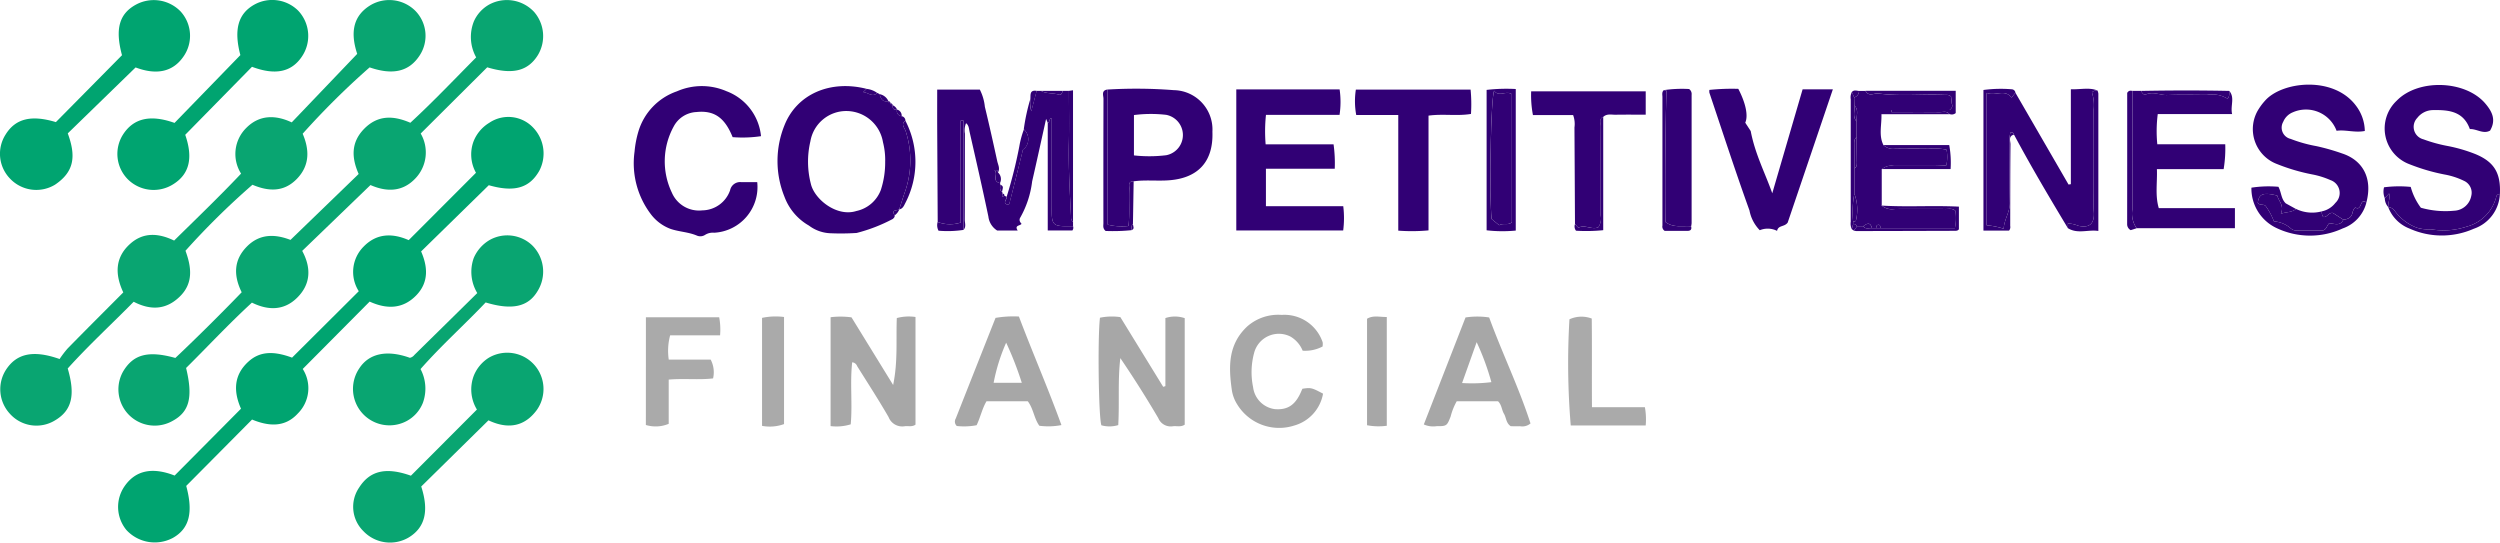 <svg xmlns="http://www.w3.org/2000/svg" width="280.984" height="60.986" viewBox="0 0 280.984 60.986">
  <g id="Group_148867" data-name="Group 148867" transform="translate(-138.32 -193.205)">
    <g id="Group_148847" data-name="Group 148847" transform="translate(138.32 193.205)">
      <g id="Group_148849" data-name="Group 148849" transform="translate(0 0)">
        <path id="Path_164044" data-name="Path 164044" d="M75.642,82.638a4.01,4.01,0,0,1-.546,5c-1.457,1.6-3.283,1.454-5.149.686l-7.4,7.458c.814,3,.346,4.815-1.517,5.854a4.331,4.331,0,0,1-5.2-.891,4.076,4.076,0,0,1-.2-4.944c1.227-1.764,3.109-2.164,5.613-1.182l7.46-7.515c-.834-1.882-.871-3.758.859-5.313,1.233-1.108,2.752-1.217,4.879-.425l7.5-7.467a4.022,4.022,0,0,1,.572-5.039c1.5-1.522,3.292-1.473,5.039-.7l7.562-7.571a4.223,4.223,0,0,1-.272-3.53,4.283,4.283,0,0,1,1.762-2.084,3.83,3.83,0,0,1,4.97.574,4.187,4.187,0,0,1,.656,4.816c-1.114,1.964-2.837,2.434-5.676,1.621l-7.607,7.443c.728,1.67.908,3.439-.548,4.938-1.515,1.561-3.338,1.568-5.236.7l-7.528,7.58" transform="translate(-41.617 -41.17)" fill="#00a470"/>
        <path id="Path_164045" data-name="Path 164045" d="M6.794,40.357a11.192,11.192,0,0,1,.912-1.195c2.057-2.1,4.135-4.17,6.247-6.292-.939-2-.95-3.9.748-5.438,1.452-1.317,3.137-1.274,4.966-.388,2.5-2.467,5.044-4.9,7.525-7.525a4.117,4.117,0,0,1,.577-5.13c1.482-1.5,3.3-1.486,5.115-.629l7.36-7.7c-.836-2.534-.383-4.342,1.516-5.486a4.147,4.147,0,0,1,5.009.64,4.013,4.013,0,0,1,.508,5c-1.182,1.836-3,2.275-5.637,1.364a88,88,0,0,0-7.526,7.458c.752,1.751.834,3.535-.644,5.066s-3.219,1.422-5,.668a85.042,85.042,0,0,0-7.527,7.418c.662,1.814.938,3.655-.691,5.2-1.5,1.426-3.208,1.527-5.131.532-2.466,2.51-5.065,4.89-7.414,7.5.888,3.011.46,4.723-1.441,5.841A4,4,0,0,1,1.2,46.5,4.051,4.051,0,0,1,.759,41.58C1.944,39.748,3.8,39.3,6.794,40.357" transform="translate(-0.096 -0.005)" fill="#09a571"/>
        <path id="Path_164046" data-name="Path 164046" d="M96.378,7.583,88.9,15.025a4.223,4.223,0,0,1-.571,5.019c-1.511,1.62-3.344,1.529-5.073.772l-7.673,7.4c1.046,1.931.953,3.757-.569,5.263-1.456,1.442-3.227,1.466-5.082.552-2.592,2.38-4.969,4.938-7.4,7.346.8,3.3.367,4.936-1.53,5.955a4.078,4.078,0,0,1-5.545-5.567c1.154-1.931,2.813-2.366,5.868-1.515,2.522-2.383,5-4.846,7.456-7.383-.94-1.9-.9-3.656.612-5.166,1.493-1.488,3.249-1.344,4.872-.72l7.663-7.409c-.789-1.781-.9-3.531.622-5.08s3.265-1.511,5.186-.675c2.552-2.351,4.922-4.854,7.4-7.35a4.72,4.72,0,0,1-.247-4.073A4.052,4.052,0,0,1,96.571.545a4.175,4.175,0,0,1,5.087.825,4.145,4.145,0,0,1,.418,4.832c-1.127,1.82-2.87,2.234-5.7,1.381" transform="translate(-41.617 -0.018)" fill="#09a571"/>
        <path id="Path_164047" data-name="Path 164047" d="M446.544,41.765h.485c.617.35,1.339.209,1.991.425.263.087.4-.158.423-.424h.723c0,1.93.039,3.86-.006,5.789-.065,2.808.105,5.606.246,8.406a.593.593,0,0,0,.221.526q0,.242,0,.485c-.322,0-.643.006-.964,0-1.152-.017-1.406-.267-1.428-1.41-.006-.321,0-.643,0-.964V44.81c-.347.086-.184.475-.451.55l-.185-.449c-.542,2.436-1.042,4.732-1.568,7.023a10.906,10.906,0,0,1-1.374,4.139.475.475,0,0,0-.008.353,1.084,1.084,0,0,0,.192.284c-.181.237-.829.148-.434.751H442.1a2.13,2.13,0,0,1-.985-1.555c-.663-3.186-1.394-6.359-2.115-9.533-.076-.336-.066-.726-.4-.979a2.125,2.125,0,0,0-.124,1.18c-.009,3.225,0,6.45-.016,9.676,0,.378.182.8-.149,1.142V45.1H438V56.562a3.857,3.857,0,0,1-2.584-.061q-.029-5.306-.057-10.612c-.007-1.4,0-2.8,0-4.268h4.792a5.465,5.465,0,0,1,.565,1.929c.492,2.03.946,4.07,1.391,6.111.09.413.345.834.078,1.275-.037-.123.02-.321-.382-.261.454.427-.352,1.206.6,1.456a.186.186,0,0,1,.04.182c-.006.281-.122.589.2.787a.2.2,0,0,1,.041.184c.082.088-.233.51.232.275l.242.1c.048.277-.3.487-.142.778.149.12.413.129.438.034.518-1.976,1.008-3.958,1.5-5.94-.024-.188.155-.23.257-.345a1.474,1.474,0,0,0-.122-2.1,22.536,22.536,0,0,1,.725-3.367,3.649,3.649,0,0,0,.119,1.326l.6-2.286" transform="translate(-330.024 -31.551)" fill="#310075"/>
        <path id="Path_164048" data-name="Path 164048" d="M574.294,41.542h11.613A9.7,9.7,0,0,1,585.9,44.4H577.63a17.536,17.536,0,0,0-.037,3.312h7.634a15.464,15.464,0,0,1,.133,2.746h-7.735v4.211h8.692a10.871,10.871,0,0,1-.008,2.723H574.294Z" transform="translate(-435.343 -31.491)" fill="#310075"/>
        <path id="Path_164049" data-name="Path 164049" d="M15.24,7.616,7.617,15.028c.942,2.558.739,4.3-1.42,5.759a4.064,4.064,0,0,1-5.093-.7,4.012,4.012,0,0,1-.487-4.909c1.113-1.817,2.908-2.254,5.663-1.416l7.432-7.52c-.789-2.925-.333-4.651,1.573-5.688a4.2,4.2,0,0,1,5,.756A4.055,4.055,0,0,1,20.6,6.422c-1.186,1.7-3.013,2.081-5.359,1.194" transform="translate(0 -0.037)" fill="#00a470"/>
        <path id="Path_164050" data-name="Path 164050" d="M179.276,171.471l-7.555,7.435c.889,2.747.435,4.61-1.407,5.728a4.131,4.131,0,0,1-5.1-.719,3.829,3.829,0,0,1-.48-4.879c1.212-1.91,3.02-2.346,5.828-1.344l7.419-7.436a4.338,4.338,0,0,1-.344-3.825,4.257,4.257,0,0,1,1.685-2,4.077,4.077,0,0,1,5.384,5.883c-.988,1.34-2.656,2.466-5.431,1.153" transform="translate(-124.378 -124.226)" fill="#09a571"/>
        <path id="Path_164051" data-name="Path 164051" d="M69.634,7.514l-7.5,7.639c.9,2.587.483,4.41-1.336,5.547a4.11,4.11,0,0,1-5.109-.542,4.053,4.053,0,0,1-.569-5c1.181-1.868,3.081-2.318,5.812-1.342l7.4-7.622c-.752-2.846-.268-4.656,1.589-5.685a4.139,4.139,0,0,1,4.9.681,4.133,4.133,0,0,1,.391,5.22c-1.169,1.7-2.978,2.074-5.57,1.1" transform="translate(-41.316 -0.001)" fill="#00a470"/>
        <path id="Path_164052" data-name="Path 164052" d="M178.914,116.847c-2.351,2.486-4.964,4.809-7.322,7.49a4.677,4.677,0,0,1,.256,3.821,4,4,0,0,1-1.822,2.024,4.1,4.1,0,0,1-5.332-5.9c1.1-1.712,3.117-2.14,5.7-1.21a.855.855,0,0,0,.5-.315q3.532-3.47,7.076-6.963a4.613,4.613,0,0,1-.4-3.93,4.3,4.3,0,0,1,1.815-2.047,4.047,4.047,0,0,1,4.8.655,4.146,4.146,0,0,1,.549,5.122c-1.045,1.745-2.849,2.157-5.82,1.255" transform="translate(-124.328 -82.856)" fill="#09a571"/>
        <path id="Path_164053" data-name="Path 164053" d="M375.123,43.392a.508.508,0,0,1,.42.509c-.567.4-.069.819.033,1.173a10.658,10.658,0,0,1-.034,6.681c-.247.7-.464,1.409-.694,2.114l.017-.02c-.22.2-.97-.01-.531.693.031.186-.094.294-.208.4a18.249,18.249,0,0,1-4.063,1.575,26.846,26.846,0,0,1-2.893.035,4.268,4.268,0,0,1-2.469-.864,6.21,6.21,0,0,1-2.755-3.251,10.687,10.687,0,0,1,0-8.009c1.387-3.516,5.146-5.144,9.234-4.109l-.38.369c.572.03,1.022.632,1.584.09l.265.133c.127.515.335.929.987.785l-.013-.01a.271.271,0,0,0,.264.251l-.018-.017a.266.266,0,0,0,.263.257l-.014-.015c-.046.375.116.543.494.5l-.011-.011a.588.588,0,0,0,.525.742m-1.856,5.085a8.074,8.074,0,0,0-.247-2.157,4.184,4.184,0,0,0-4.042-3.508,4.091,4.091,0,0,0-4.117,3.4,9.993,9.993,0,0,0,.052,4.784c.4,1.732,2.915,3.761,5.122,3.051a3.776,3.776,0,0,0,2.744-2.365,9.918,9.918,0,0,0,.486-3.2" transform="translate(-273.781 -30.334)" fill="#310075"/>
        <path id="Path_164054" data-name="Path 164054" d="M1107.325,52.212a1.955,1.955,0,0,1-.086-1.229,13.08,13.08,0,0,1,3-.044,6.915,6.915,0,0,0,1.141,2.341,10.184,10.184,0,0,0,3.741.335,2.039,2.039,0,0,0,1.921-1.66,1.461,1.461,0,0,0-.82-1.7,8.274,8.274,0,0,0-2.173-.709,21.951,21.951,0,0,1-3.921-1.146,4.286,4.286,0,0,1-1.461-7.155c2.412-2.483,7.708-2.311,9.952.318.764.9,1.249,1.836.537,3.049-.773.425-1.483-.206-2.272-.174-.724-2.02-2.4-2.164-4.127-2.133a2.258,2.258,0,0,0-1.786.883,1.444,1.444,0,0,0,.691,2.4,16.834,16.834,0,0,0,2.791.764,17.206,17.206,0,0,1,3.009.879c2.137.868,2.915,2.126,2.8,4.508a.388.388,0,0,0-.414.335,4.656,4.656,0,0,1-3.341,3.333,8.128,8.128,0,0,1-3.984.294,4.293,4.293,0,0,1-1.589-.178,5.408,5.408,0,0,1-2.511-1.924,1.058,1.058,0,0,0-.713-.4l.009.01c-.059-.473.232-.942.091-1.536l-.484.537" transform="translate(-839.289 -29.931)" fill="#310075"/>
        <path id="Path_164055" data-name="Path 164055" d="M926.1,41.67l4.959,8.567,1.012,1.75.261-.038V41.279c1.124.037,2.063-.231,2.988.138-.192.027-.405-.022-.62.226a4.584,4.584,0,0,1,.193,1.93q.006,4.522,0,9.044c0,.8-.048,1.612.018,2.411.109,1.337-.472,1.9-1.769,1.587A2.982,2.982,0,0,0,932,56.37v.524c-2.086-3.467-4.149-6.946-6.056-10.516-.045-.162-.112-.295-.4-.232a2.785,2.785,0,0,0-.084,1.13c-.007,2.25-.042,4.5.013,6.751.025,1.039-.617,1.828-.694,2.931a8.123,8.123,0,0,0-1.909-.389V41.685c.974.413,2.018-.489,2.8.532l.432-.547" transform="translate(-699.581 -31.247)" fill="#310075"/>
        <path id="Path_164056" data-name="Path 164056" d="M308.421,50.79a5.148,5.148,0,0,1-4.832,5.687,1.647,1.647,0,0,0-1.033.243.973.973,0,0,1-.933.072c-.951-.4-1.99-.419-2.955-.75a4.923,4.923,0,0,1-2.192-1.634,9.479,9.479,0,0,1-1.842-7.055,11.375,11.375,0,0,1,.429-2.247,6.852,6.852,0,0,1,4.333-4.522,6.967,6.967,0,0,1,5.564-.015,6.023,6.023,0,0,1,3.886,5.056,14.032,14.032,0,0,1-3.19.109c-.892-2.216-2.087-3.031-4.08-2.821a3.049,3.049,0,0,0-2.539,1.616,8.139,8.139,0,0,0-.214,7.435,3.318,3.318,0,0,0,3.426,2,3.353,3.353,0,0,0,3.126-2.27,1.149,1.149,0,0,1,1.282-.9c.563,0,1.126,0,1.764,0" transform="translate(-223.313 -30.32)" fill="#310075"/>
        <path id="Path_164057" data-name="Path 164057" d="M514.4,41.3a53.764,53.764,0,0,1,7.453.066,4.424,4.424,0,0,1,4.352,4.673c.123,3.318-1.57,5.213-4.882,5.458-1.321.1-2.65-.068-3.969.116-.686-.007-.471.518-.485.868-.056,1.35.077,2.707-.1,4.155a6.362,6.362,0,0,1-2.332-.155c0-.46,0-.9,0-1.335q-.02-6.923-.04-13.846m2.987,7.4a15.625,15.625,0,0,0,3.628-.02A2.31,2.31,0,0,0,521,44.14a14.9,14.9,0,0,0-3.614.025Z" transform="translate(-389.937 -31.234)" fill="#310075"/>
        <path id="Path_164058" data-name="Path 164058" d="M990.557,42.222l.964,0c.113.225.329.5.526.409.838-.38,1.63.094,2.449.056,1.474-.068,2.953-.023,4.431-.018a3.3,3.3,0,0,1,2.324.437c.262-.319.155-.612.191-.881.651.772.1,1.651.314,2.6H993.4a15.165,15.165,0,0,0-.051,3.4h7.637a14.178,14.178,0,0,1-.181,2.793h-7.5c.055,1.539-.214,2.958.211,4.382h8.557v2.258H991.028a2.842,2.842,0,0,1-.479-2.115q.006-6.663.008-13.326" transform="translate(-750.882 -32.007)" fill="#310075"/>
        <path id="Path_164059" data-name="Path 164059" d="M802.839,56.276c-.357.544-1.075.284-1.209.957a2.328,2.328,0,0,0-1.944-.073,4.307,4.307,0,0,1-1.156-2.216c-1.579-4.387-3.022-8.823-4.508-13.244a1.285,1.285,0,0,1,0-.311,24.743,24.743,0,0,1,3.251-.12c.844,1.621,1.129,3.029.781,3.806l.614.939c.491,2.584,1.611,4.7,2.422,6.994L804.5,41.326h3.4l-5.068,14.951" transform="translate(-601.899 -31.284)" fill="#310075"/>
        <path id="Path_164060" data-name="Path 164060" d="M1054.293,53.565a2.576,2.576,0,0,0,1.52-.946,1.529,1.529,0,0,0-.549-2.565,9.315,9.315,0,0,0-2.069-.644,21.6,21.6,0,0,1-3.92-1.156,4.194,4.194,0,0,1-2.044-6.242,6.371,6.371,0,0,1,.658-.861c1.911-2.208,7.748-2.854,10.263.567a4.828,4.828,0,0,1,.972,2.813c-1.128.222-2.169-.169-3.173-.02a3.673,3.673,0,0,0-4.916-2.08,1.957,1.957,0,0,0-1.083,1.074,1.3,1.3,0,0,0,.837,1.917,15.59,15.59,0,0,0,2.9.813,24.537,24.537,0,0,1,2.9.828c2.289.759,3.437,2.75,2.711,5.506-.749-.559-.484.931-1.188.589-.155-.075-.327.334-.37.543-.119.586-.529.738-1.028.8l-1.15-.747c-.482-.136-.7.546-1.113.432a.888.888,0,0,1-.157-.627" transform="translate(-793.334 -29.81)" fill="#310075"/>
        <path id="Path_164061" data-name="Path 164061" d="M861.5,42.23h.728c.38.7.964.227,1.467.295,2.44.33,4.884.046,7.322.151.274.012.568-.062.829.2.02.2.05.442.065.68.013.22.245.45-.24.826h-6.541c0,.077.005.155.007.233,1.8,0,3.6-.01,5.4.008.378,0,.813-.172,1.121.224h-7.637c.036,1.24-.325,2.364.22,3.472a1.581,1.581,0,0,0,1.322.412c1.248-.009,2.5-.018,3.743,0a6.826,6.826,0,0,1,2.032.109,4.217,4.217,0,0,1-.028,1.765c-.422.02-.815.053-1.208.055q-2.354.009-4.709,0a1.555,1.555,0,0,0-1.425.483v3.892a1.7,1.7,0,0,0,1.5.472c1.932-.005,3.864-.009,5.8,0,.348,0,.728-.11,1.068.207a5.529,5.529,0,0,1-.062,1.954h-8.347c-.037-.182-.028-.431-.306-.382-.168.03-.176.228-.195.381h-.466c-.178-.711-.555-.567-.978-.228l-.723,0a.374.374,0,0,0-.419-.234q0-.129,0-.258c.107-.042.3-.076.309-.125a5.129,5.129,0,0,0-.17-3.037v-2.85c.357-.2.274-.545.274-.854,0-.88-.016-1.76-.026-2.64q0-.887,0-1.774c-.056-.6.287-1.263-.248-1.8q-.015-.45-.029-.9a.747.747,0,0,0,.549-.73" transform="translate(-652.557 -32.013)" fill="#310075"/>
        <path id="Path_164062" data-name="Path 164062" d="M637.7,57.444a20.155,20.155,0,0,1-3.4.03v-13h-4.725a8.547,8.547,0,0,1-.041-2.851h12.895a16.83,16.83,0,0,1,.043,2.734c-1.565.26-3.132-.034-4.771.19Z" transform="translate(-477.144 -31.551)" fill="#310075"/>
        <path id="Path_164063" data-name="Path 164063" d="M385.84,147.136a9.078,9.078,0,0,1,2.35.015l4.679,7.6c.55-2.654.313-5.09.413-7.522a5.21,5.21,0,0,1,2.1-.12v12.1c-.4.286-.822.121-1.208.179a1.645,1.645,0,0,1-1.817-1.029c-1.122-1.945-2.347-3.83-3.538-5.735a.641.641,0,0,0-.553-.421c-.26,2.318.046,4.664-.164,6.971a5.426,5.426,0,0,1-2.264.2Z" transform="translate(-292.486 -111.482)" fill="#a7a7a7"/>
        <path id="Path_164064" data-name="Path 164064" d="M520.017,147.221v11.97c-.452.3-.908.121-1.334.18a1.506,1.506,0,0,1-1.637-.918c-1.34-2.276-2.75-4.51-4.265-6.742-.3,2.5-.09,5-.235,7.529a3.372,3.372,0,0,1-1.893.024c-.318-.833-.434-9.911-.161-12.093a6.649,6.649,0,0,1,2.291-.066l4.814,7.832.248-.076V147.21a3.393,3.393,0,0,1,2.171.011" transform="translate(-386.862 -111.462)" fill="#a7a7a7"/>
        <path id="Path_164065" data-name="Path 164065" d="M716.183,57.34q-.027-5.429-.059-10.859a2.862,2.862,0,0,0-.152-1.4h-4.514a11.71,11.71,0,0,1-.2-2.662h12.875V45.04c-1.089,0-2.239-.011-3.389.006-.468.007-.974-.139-1.381.241-.523.236-.275.7-.277,1.057-.02,3.331-.007,6.662-.018,9.993a1.768,1.768,0,0,1-.247,1.344c-.68.356-1.478-.314-2.228.051-.058.028-.266-.255-.4-.393" transform="translate(-539.165 -32.152)" fill="#310075"/>
        <path id="Path_164066" data-name="Path 164066" d="M446.027,159.25a7.455,7.455,0,0,1-2.222.089.665.665,0,0,1-.124-.835c1.484-3.76,2.972-7.52,4.474-11.316a11.751,11.751,0,0,1,2.627-.153c1.54,4.077,3.275,8.049,4.779,12.2a7.676,7.676,0,0,1-2.481.076c-.6-.827-.655-1.9-1.3-2.753h-4.638c-.485.8-.68,1.79-1.114,2.694m5.078-4.769a37.106,37.106,0,0,0-1.757-4.508,20.542,20.542,0,0,0-1.408,4.508Z" transform="translate(-336.263 -111.459)" fill="#a7a7a7"/>
        <path id="Path_164067" data-name="Path 164067" d="M661.4,159.18l4.689-12.026a8.737,8.737,0,0,1,2.657,0c1.463,4.015,3.352,7.888,4.646,11.91a1.415,1.415,0,0,1-1.185.313c-.359.021-.721,0-1.032,0-.543-.357-.5-.956-.762-1.393s-.252-1.019-.674-1.413H665.1a7.042,7.042,0,0,0-.686,1.72c-.41,1.037-.43,1.088-1.565,1.08a2.567,2.567,0,0,1-1.45-.195m4.3-4.653a17.5,17.5,0,0,0,3.295-.1,28.606,28.606,0,0,0-1.654-4.493l-1.641,4.6" transform="translate(-501.373 -111.473)" fill="#a7a7a7"/>
        <path id="Path_164068" data-name="Path 164068" d="M581.8,149.832a4.175,4.175,0,0,1-2.243.474,3.267,3.267,0,0,0-1.376-1.589,2.872,2.872,0,0,0-4.089,1.875,8.282,8.282,0,0,0-.105,3.817,2.832,2.832,0,0,0,2.451,2.466c1.466.113,2.337-.492,2.993-2.077.03-.073.067-.143.1-.215.959-.142,1.039-.124,2.317.552a4.536,4.536,0,0,1-3.258,3.588,5.527,5.527,0,0,1-6.407-2.409,4.136,4.136,0,0,1-.584-1.568c-.371-2.6-.445-5.121,1.712-7.152a5.248,5.248,0,0,1,3.883-1.311,4.539,4.539,0,0,1,4.557,2.928.945.945,0,0,1,.066.23,3.154,3.154,0,0,1-.019.391" transform="translate(-433.146 -110.89)" fill="#a7a7a7"/>
        <path id="Path_164069" data-name="Path 164069" d="M300.046,147.387h8.236a7.509,7.509,0,0,1,.1,2.028h-5.611a6.673,6.673,0,0,0-.157,2.732h4.712a3.051,3.051,0,0,1,.269,2.11c-1.621.191-3.227-.015-4.986.133v4.97a3.774,3.774,0,0,1-2.568.132Z" transform="translate(-227.45 -111.727)" fill="#aaa"/>
        <path id="Path_164070" data-name="Path 164070" d="M731.142,157.313h5.946a7.7,7.7,0,0,1,.09,2.06h-8.423a83.928,83.928,0,0,1-.147-11.934,3.22,3.22,0,0,1,2.507-.084c.041,3.219,0,6.495.026,9.959" transform="translate(-552.213 -111.55)" fill="#aaa"/>
        <path id="Path_164071" data-name="Path 164071" d="M772.93,41.422a13.978,13.978,0,0,1,2.831-.124.686.686,0,0,1,.285.649q0,7.212,0,14.424a2.311,2.311,0,0,1-.054.354c-.972-.075-2.005.2-2.892-.488-.042-4.928-.009-9.838.119-14.761l-.285-.054" transform="translate(-585.919 -31.292)" fill="#310075"/>
        <path id="Path_164072" data-name="Path 164072" d="M356.467,147.08v12.038a4.675,4.675,0,0,1-2.472.2V147.181a7.332,7.332,0,0,1,2.472-.1" transform="translate(-268.346 -111.454)" fill="#aaa"/>
        <path id="Path_164073" data-name="Path 164073" d="M637.253,159.315a6.871,6.871,0,0,1-2.219-.059V147.289c.689-.418,1.41-.185,2.219-.2Z" transform="translate(-481.387 -111.462)" fill="#a7a7a7"/>
        <path id="Path_164074" data-name="Path 164074" d="M693.855,57.2a15.347,15.347,0,0,1-3.276-.03V41.391a19.033,19.033,0,0,1,3.276-.1Zm-2.717-1.3.852.7c.467-.28,1.016.049,1.426-.332v-14.4c-.677-.44-1.456.371-1.987-.383-.378.723-.565,11.5-.291,14.42" transform="translate(-523.493 -31.286)" fill="#310075"/>
        <path id="Path_164075" data-name="Path 164075" d="M861.355,76.5l.723,0c.252.393.643.193.978.228h9.314a5.529,5.529,0,0,0,.062-1.954c-.34-.317-.721-.205-1.068-.207-1.932-.01-3.864-.007-5.8,0a1.7,1.7,0,0,1-1.5-.472V70.206a1.555,1.555,0,0,1,1.425-.482q2.354.012,4.709,0c.393,0,.786-.035,1.208-.055a4.219,4.219,0,0,0,.028-1.765,6.826,6.826,0,0,0-2.032-.108c-1.247-.021-2.5-.012-3.743,0a1.58,1.58,0,0,1-1.322-.412h7.4a10.859,10.859,0,0,1,.154,2.7h-7.738v4.1c2.862.18,5.739-.028,8.672.12v2.54c-.129.195-.338.177-.535.178q-5.494.018-10.987.028a1.539,1.539,0,0,1-.343-.077.886.886,0,0,0,.387-.468" transform="translate(-652.657 -51.079)" fill="#310075"/>
        <path id="Path_164076" data-name="Path 164076" d="M1056.027,92.038a.888.888,0,0,0,.157.627c.414.114.63-.568,1.113-.432l1.15.747c-.367.754-1,.44-1.574.393-.287.214-.279.683-.741.814-.865,0-1.79,0-2.714,0a1.057,1.057,0,0,1-.9-.249,3.222,3.222,0,0,0-1.876-.775,7.13,7.13,0,0,0-.942-1.742c-.247-.225-.655-.029-.871-.333.116-1.022.609-1.216,2.191-.821.142.623.811,1.109.4,2.033.694-.215,1.257-.141,1.7-.537a4.165,4.165,0,0,0,2.907.274" transform="translate(-795.068 -68.283)" fill="#310075"/>
        <path id="Path_164077" data-name="Path 164077" d="M1050.858,89.1c-.441.4-1,.322-1.7.537.414-.924-.255-1.41-.4-2.033-1.583-.394-2.075-.2-2.191.821.217.3.624.109.872.333a7.125,7.125,0,0,1,.942,1.742,3.222,3.222,0,0,1,1.877.776,1.058,1.058,0,0,0,.9.249c.924,0,1.848,0,2.714,0,.462-.131.453-.6.741-.814.57.046,1.207.361,1.574-.393.5-.066.909-.218,1.028-.8.043-.21.214-.619.37-.543.7.342.439-1.149,1.188-.59a4.144,4.144,0,0,1-2.662,2.908,8.754,8.754,0,0,1-7.371-.012,4.91,4.91,0,0,1-2.889-4.568,12.6,12.6,0,0,1,3.034-.1c.338.62.3,1.378.832,1.866l1.143.63" transform="translate(-792.806 -65.619)" fill="#310075"/>
        <path id="Path_164078" data-name="Path 164078" d="M924.963,41.711l-.432.547c-.78-1.022-1.825-.12-2.8-.532V56.61a8.123,8.123,0,0,1,1.909.389c.077-1.1.72-1.892.694-2.931-.054-2.249-.02-4.5-.013-6.751a2.787,2.787,0,0,1,.084-1.13c.285-.063.352.07.4.232-.668.167-.391.718-.394,1.1-.031,3.055-.026,6.111-.032,9.167a.6.6,0,0,1-.13.517H921.37V41.4a14.717,14.717,0,0,1,3.194-.077.432.432,0,0,1,.4.388" transform="translate(-698.444 -31.287)" fill="#310075"/>
        <path id="Path_164079" data-name="Path 164079" d="M512.867,41.6q.02,6.923.04,13.846c0,.437,0,.875,0,1.335a6.357,6.357,0,0,0,2.332.155c.172-1.447.039-2.8.1-4.155.015-.351-.2-.875.485-.868q-.04,2.409-.08,4.819c-.238.18-.15.44-.166.675a20.683,20.683,0,0,1-2.906.087c-.34-.293-.248-.595-.248-.863q-.009-6.992.009-13.984c0-.374-.272-.938.437-1.048" transform="translate(-388.409 -31.536)" fill="#310075"/>
        <path id="Path_164080" data-name="Path 164080" d="M960.594,57.514V56.99a2.978,2.978,0,0,1,1.146.245c1.3.31,1.879-.251,1.769-1.587-.065-.8-.017-1.607-.017-2.411q0-4.522,0-9.044a4.583,4.583,0,0,0-.193-1.93c.214-.247.428-.2.62-.226a1.316,1.316,0,0,1,.1.341c0,5.088,0,10.177,0,15.446-1.168-.177-2.319.37-3.423-.311" transform="translate(-728.178 -31.866)" fill="#310075"/>
        <path id="Path_164081" data-name="Path 164081" d="M988.733,42.159q0,6.663-.008,13.326A2.844,2.844,0,0,0,989.2,57.6l-.665.211a.757.757,0,0,1-.4-.673c.009-4.948.006-9.9.006-14.754.189-.312.394-.247.588-.226" transform="translate(-749.058 -31.943)" fill="#310075"/>
        <path id="Path_164082" data-name="Path 164082" d="M1109.4,91.616a1.059,1.059,0,0,1,.713.4,5.405,5.405,0,0,0,2.511,1.924,4.289,4.289,0,0,0,1.589.178,8.125,8.125,0,0,0,3.984-.294,4.655,4.655,0,0,0,3.341-3.333.388.388,0,0,1,.414-.335,4.331,4.331,0,0,1-2.934,3.9,8.871,8.871,0,0,1-7.241-.028,4.145,4.145,0,0,1-2.378-2.414" transform="translate(-840.981 -68.346)" fill="#310075"/>
        <path id="Path_164083" data-name="Path 164083" d="M486.71,55.35c.268-.075.1-.464.451-.55v9.789c0,.321-.006.643,0,.964.021,1.142.275,1.393,1.428,1.41.321,0,.643,0,.964,0a.5.5,0,0,1-.074.479H486.71Z" transform="translate(-368.95 -41.541)" fill="#310075"/>
        <path id="Path_164084" data-name="Path 164084" d="M876.016,44.843c-.308-.4-.744-.22-1.121-.224-1.8-.018-3.6-.008-5.4-.008,0-.078-.005-.155-.008-.233h6.541c.486-.376.254-.606.24-.826-.014-.238-.045-.475-.065-.68-.262-.258-.556-.184-.829-.2-2.438-.105-4.882.179-7.322-.151-.5-.068-1.087.4-1.467-.3h10.136v2.5a.678.678,0,0,1-.7.108" transform="translate(-656.912 -32.013)" fill="#310075"/>
        <path id="Path_164085" data-name="Path 164085" d="M860.079,43.354q.014.45.029.9c.073.6-.247,1.258.248,1.8q0,.887,0,1.774c-.311.222-.261.555-.26.869,0,.875.007,1.75.012,2.625v2.85a10.528,10.528,0,0,0-.139,3.162v.258l-.15.564a1.4,1.4,0,0,1-.12-.822q0-6.884,0-13.768a1.29,1.29,0,0,1,.125-.818l.258.6" transform="translate(-651.687 -32.406)" fill="#310075"/>
        <path id="Path_164086" data-name="Path 164086" d="M496.951,56.727a.593.593,0,0,1-.221-.526c-.14-2.8-.311-5.6-.246-8.406.045-1.929.007-3.859.006-5.789l.46-.068Z" transform="translate(-376.35 -31.792)" fill="#310075"/>
        <path id="Path_164087" data-name="Path 164087" d="M417.715,66.046c.23-.7.447-1.415.694-2.113a10.659,10.659,0,0,0,.034-6.681c-.1-.354-.6-.774-.033-1.173a10.021,10.021,0,0,1-.042,9.317c-.135.277-.283.588-.653.651" transform="translate(-316.649 -42.51)" fill="#310075"/>
        <path id="Path_164088" data-name="Path 164088" d="M772.381,41.867l.285.054c-.128,4.923-.161,9.833-.119,14.761.887.69,1.921.413,2.892.488.1.371-.07.517-.424.517h-2.54a.568.568,0,0,1-.258-.6q0-7.216,0-14.433c0-.268-.092-.567.159-.79" transform="translate(-585.37 -31.737)" fill="#310075"/>
        <path id="Path_164089" data-name="Path 164089" d="M435.447,67.4a3.857,3.857,0,0,0,2.584.061V56h.307V68.29a11.96,11.96,0,0,1-2.8.089,1.3,1.3,0,0,1-.1-.98" transform="translate(-330.052 -42.449)" fill="#310075"/>
        <path id="Path_164090" data-name="Path 164090" d="M1004.5,42.078c-.036.269.071.562-.191.881a3.3,3.3,0,0,0-2.324-.437c-1.477-.005-2.957-.05-4.431.018-.819.038-1.612-.437-2.449-.056-.2.089-.413-.185-.526-.409,3.307-.063,6.615-.07,9.922,0" transform="translate(-753.942 -31.857)" fill="#310075"/>
        <path id="Path_164091" data-name="Path 164091" d="M468.971,60.1a1.474,1.474,0,0,1,.123,2.1c-.1.115-.281.157-.257.345-.5,1.981-.986,3.964-1.5,5.94-.025.095-.289.086-.438-.034-.156-.291.19-.5.142-.778a51.491,51.491,0,0,0,1.416-5.636,10.671,10.671,0,0,1,.519-1.932" transform="translate(-353.898 -45.557)" fill="#310075"/>
        <path id="Path_164092" data-name="Path 164092" d="M731.5,66.342c.138.138.347.421.4.393.75-.364,1.548.305,2.228-.051a1.768,1.768,0,0,0,.247-1.344c.011-3.331,0-6.662.018-9.993,0-.355-.245-.821.277-1.057V67.025a18.889,18.889,0,0,1-3.058.06.771.771,0,0,1-.116-.743" transform="translate(-554.478 -41.154)" fill="#310075"/>
        <path id="Path_164093" data-name="Path 164093" d="M479.312,42.154l-.6,2.286a3.649,3.649,0,0,1-.119-1.326c.057-.458-.131-1.1.721-.96" transform="translate(-362.792 -31.94)" fill="#310075"/>
        <path id="Path_164094" data-name="Path 164094" d="M486,42.222c-.02.266-.16.511-.423.424-.652-.216-1.374-.075-1.991-.425H486" transform="translate(-366.585 -32.007)" fill="#310075"/>
        <path id="Path_164095" data-name="Path 164095" d="M462.607,80.465c-.955-.25-.149-1.029-.6-1.457.4-.06.345.137.382.261a1,1,0,0,1,.221,1.2" transform="translate(-350.222 -59.884)" fill="#310075"/>
        <path id="Path_164096" data-name="Path 164096" d="M402.556,41.747c-.562.541-1.011-.06-1.584-.09l.38-.369a2.436,2.436,0,0,1,1.2.46" transform="translate(-303.957 -31.298)" fill="#310075"/>
        <path id="Path_164097" data-name="Path 164097" d="M1107.815,90.407l.484-.537c.141.594-.15,1.064-.091,1.536a1.513,1.513,0,0,1-.393-1" transform="translate(-839.779 -68.126)" fill="#310075"/>
        <path id="Path_164098" data-name="Path 164098" d="M409.6,44.52c-.652.144-.86-.269-.987-.785a1.359,1.359,0,0,1,.987.785" transform="translate(-309.75 -33.153)" fill="#310075"/>
        <path id="Path_164099" data-name="Path 164099" d="M860.495,42.808l-.258-.6c.233-.274.527-.149.806-.126a.747.747,0,0,1-.549.73" transform="translate(-652.103 -31.86)" fill="#310075"/>
        <path id="Path_164100" data-name="Path 164100" d="M415.165,97.885c-.439-.7.311-.495.531-.693a1.5,1.5,0,0,1-.531.693" transform="translate(-314.613 -73.677)" fill="#310075"/>
        <path id="Path_164101" data-name="Path 164101" d="M464.781,86.6c-.321-.2-.2-.506-.2-.787.48.158.234.5.2.787" transform="translate(-352.157 -65.053)" fill="#310075"/>
        <path id="Path_164102" data-name="Path 164102" d="M417.181,51.65a.588.588,0,0,1-.525-.742.691.691,0,0,1,.525.742" transform="translate(-315.84 -38.591)" fill="#310075"/>
        <path id="Path_164103" data-name="Path 164103" d="M860.218,104.666l.15-.564a.374.374,0,0,1,.419.234.886.886,0,0,1-.387.467l-.181-.137" transform="translate(-652.088 -78.914)" fill="#310075"/>
        <path id="Path_164104" data-name="Path 164104" d="M525.579,104.818c.017-.234-.072-.495.166-.675.023.244.23.533-.166.675" transform="translate(-398.413 -78.946)" fill="#310075"/>
        <path id="Path_164105" data-name="Path 164105" d="M415.156,49.4c-.378.047-.54-.12-.494-.5a.918.918,0,0,1,.494.5" transform="translate(-314.329 -37.074)" fill="#310075"/>
        <path id="Path_164106" data-name="Path 164106" d="M465.792,90.105c-.464.234-.15-.187-.232-.275.132.045.25.1.232.275" transform="translate(-352.896 -68.096)" fill="#310075"/>
        <path id="Path_164107" data-name="Path 164107" d="M413.92,48.163a.266.266,0,0,1-.263-.257.316.316,0,0,1,.263.257" transform="translate(-313.573 -36.315)" fill="#310075"/>
        <path id="Path_164108" data-name="Path 164108" d="M412.9,47.189a.271.271,0,0,1-.264-.251.312.312,0,0,1,.264.251" transform="translate(-312.8 -35.582)" fill="#310075"/>
        <path id="Path_164109" data-name="Path 164109" d="M860.681,93.126a10.512,10.512,0,0,1,.139-3.162,5.131,5.131,0,0,1,.17,3.037c0,.05-.2.084-.309.125" transform="translate(-652.4 -68.197)" fill="#310075"/>
        <path id="Path_164110" data-name="Path 164110" d="M861.375,67.236c0-.875-.011-1.75-.012-2.625,0-.314-.051-.647.26-.869.009.88.024,1.76.026,2.64,0,.309.083.655-.274.854" transform="translate(-652.954 -48.32)" fill="#310075"/>
        <path id="Path_164111" data-name="Path 164111" d="M866.537,104.426c-.336-.035-.726.165-.978-.228.423-.338.8-.483.978.228" transform="translate(-656.137 -78.775)" fill="#310075"/>
        <path id="Path_164112" data-name="Path 164112" d="M861.56,50.767c-.5-.543-.175-1.2-.248-1.8.535.538.192,1.2.248,1.8" transform="translate(-652.89 -37.119)" fill="#310075"/>
        <path id="Path_164113" data-name="Path 164113" d="M872.028,104.81h-.5c.019-.153.027-.352.2-.381.278-.049.27.2.306.382" transform="translate(-660.661 -79.156)" fill="#310075"/>
        <path id="Path_164114" data-name="Path 164114" d="M692.48,56.568c-.274-2.916-.087-13.7.291-14.42.531.754,1.31-.057,1.987.383v14.4c-.41.381-.959.052-1.426.332l-.852-.7" transform="translate(-524.835 -31.95)" fill="#310075"/>
      </g>
    </g>
  </g>
</svg>
